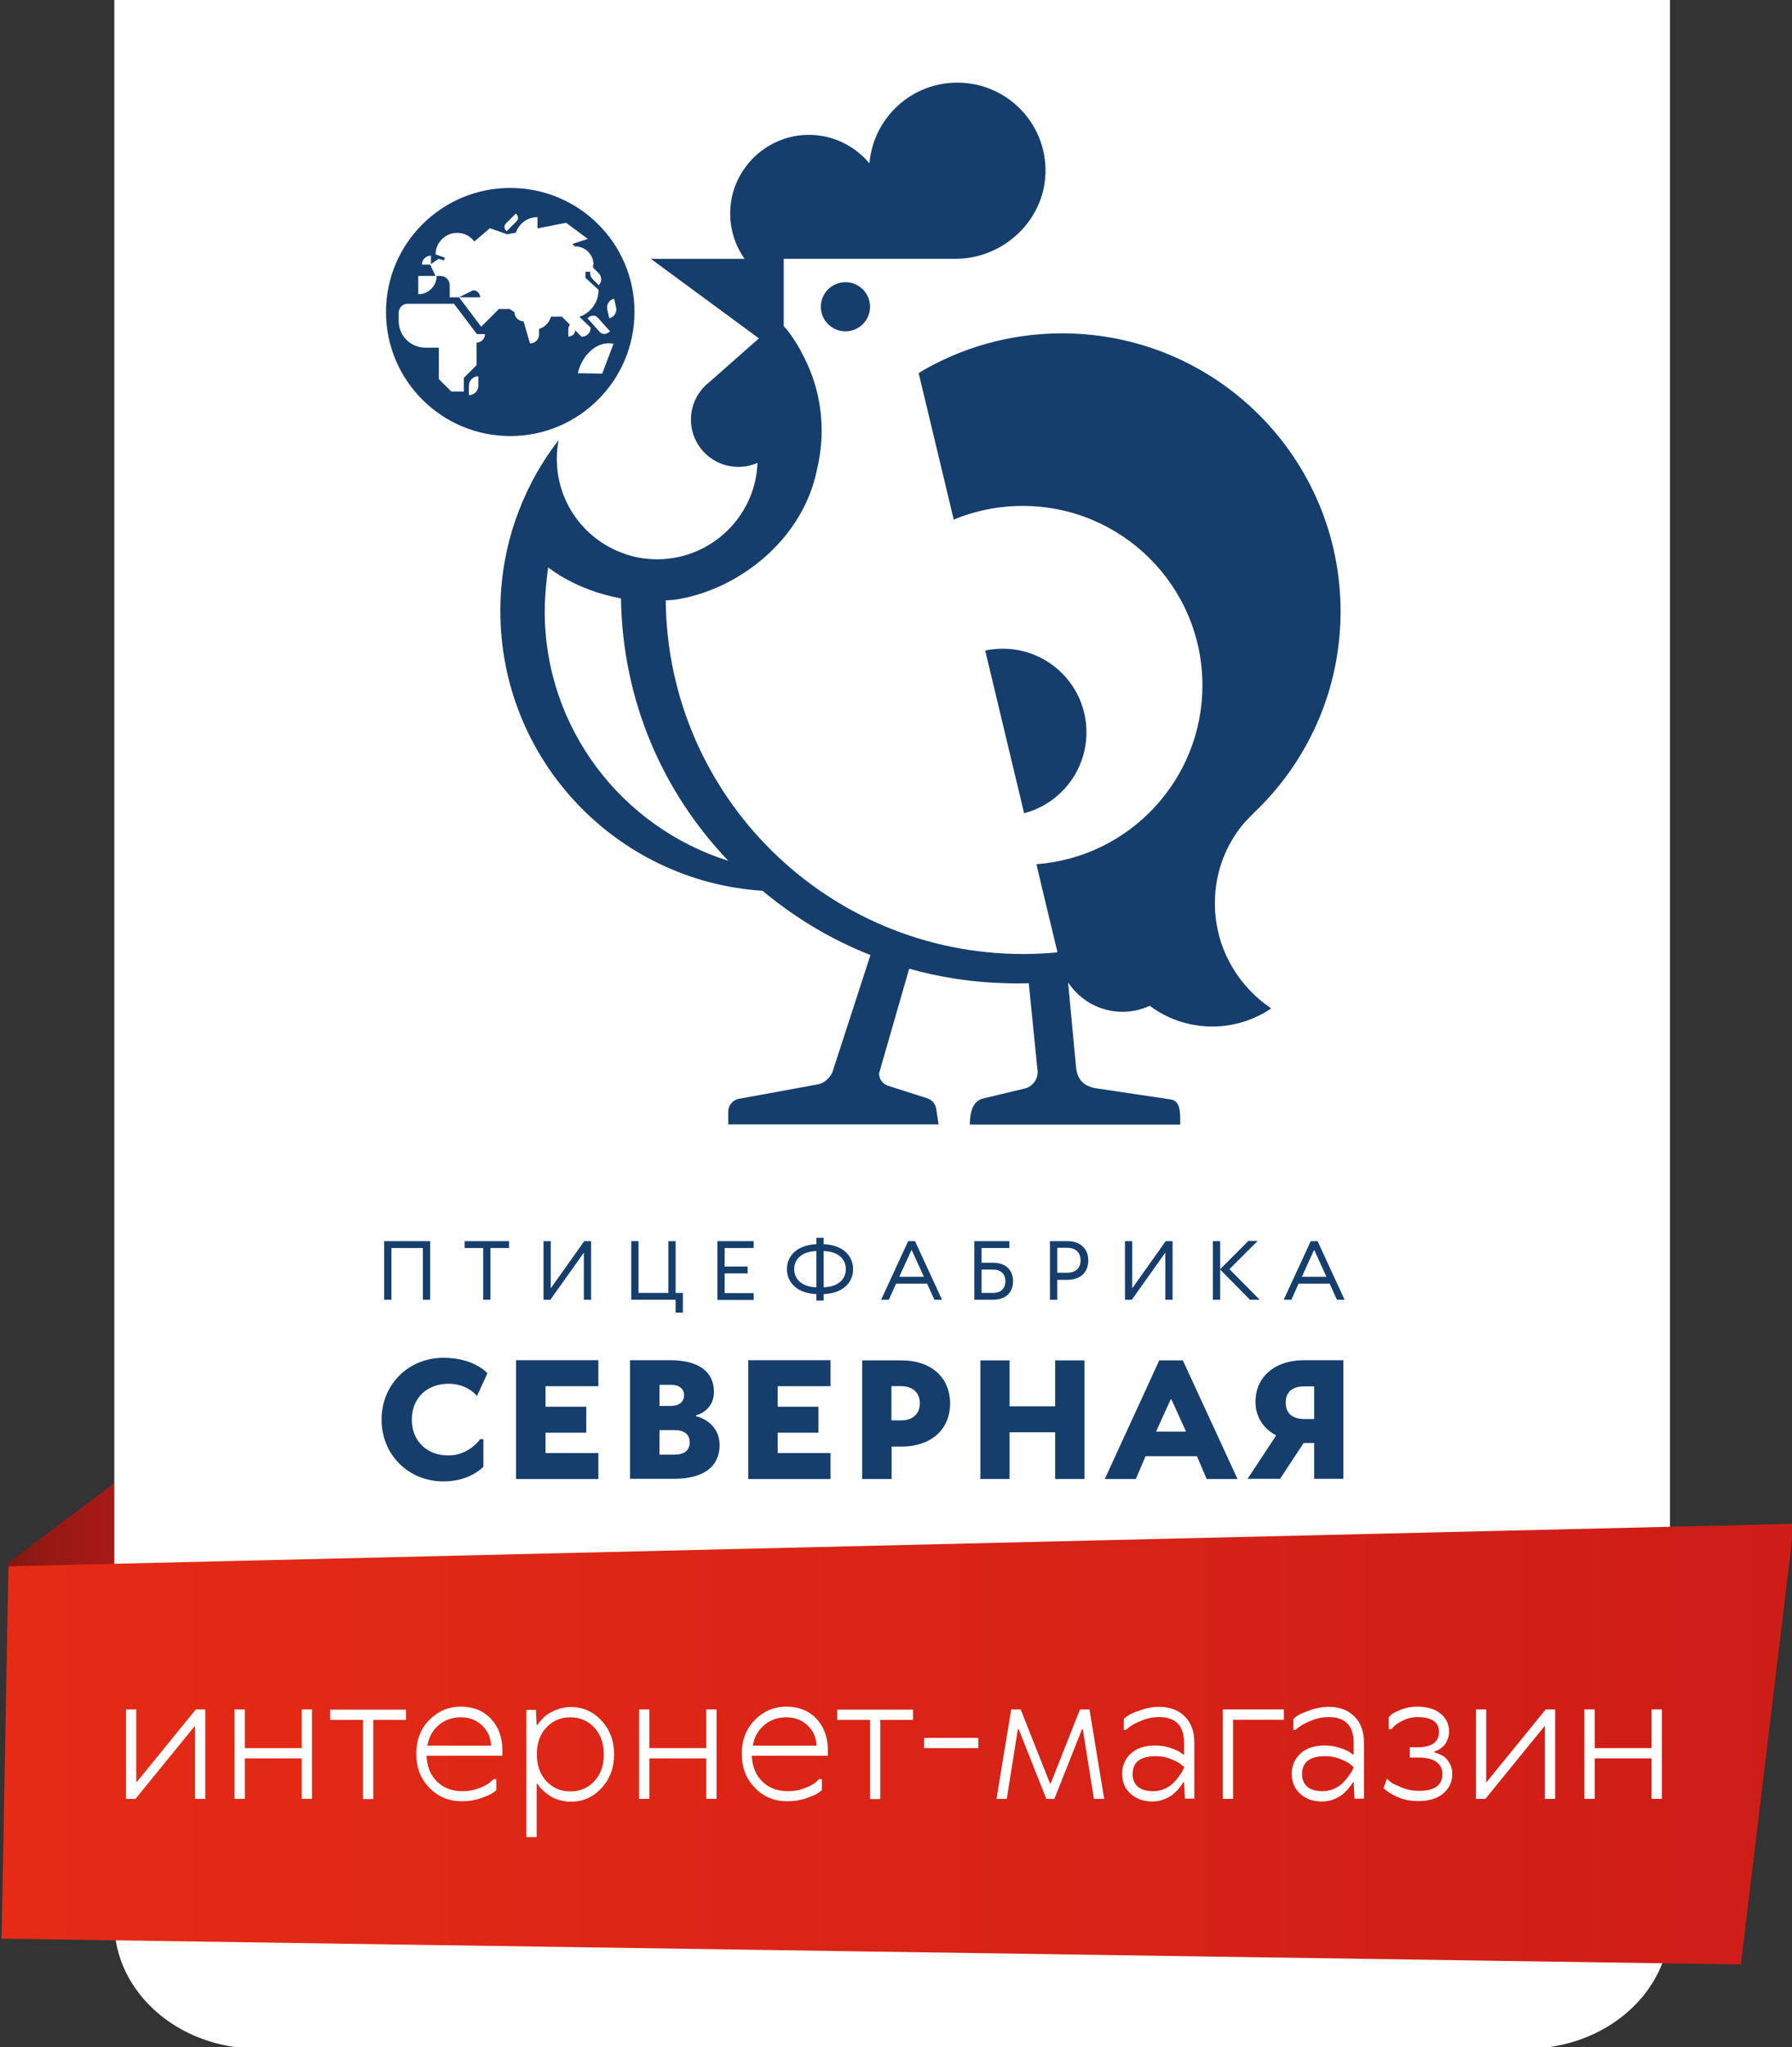 <svg width="120" height="137" viewBox="0 0 120 137" fill="none" xmlns="http://www.w3.org/2000/svg">
<rect x="0" y="0" width="120" height="137" fill="#333333" stroke="none"/>
<g clip-path="url(#clip0)">
<path fill-rule="evenodd" clip-rule="evenodd" d="M0.7 119.393C0.66 114.46 0.606 109.514 0.565 104.581C3.834 102.129 7.089 99.676 10.357 97.236C10.344 104.649 10.316 112.061 10.303 119.474C7.102 119.433 3.901 119.42 0.7 119.393Z" fill="url(#paint0_linear)"/>
<path d="M102.244 137.099H17.238C11.946 137.099 7.655 133.321 7.655 128.661V0H111.827V128.661C111.827 133.321 107.537 137.099 102.244 137.099Z" fill="white"/>
<path d="M120.131 101.979C80.276 102.922 40.421 103.879 0.565 104.822C0.417 113.124 0.255 121.44 0.106 129.742C38.935 130.321 77.75 130.887 116.579 131.467C117.768 121.628 118.943 111.803 120.131 101.979Z" fill="url(#paint1_linear)"/>
<path d="M13.058 120.386V115.494L9.074 120.386H8.439V114.402H9.128V119.295L13.112 114.402H13.747V120.386H13.058Z" fill="white"/>
<path d="M20.203 120.386V117.677H16.394V120.386H15.705V114.402H16.394V116.99H20.203V114.402H20.892V120.386H20.203Z" fill="white"/>
<path d="M24.295 115.101H22.107V114.414H27.185V115.101H24.997V120.398H24.308V115.101H24.295Z" fill="white"/>
<path d="M30.98 119.873C31.372 119.873 31.737 119.806 32.088 119.671C32.439 119.536 32.682 119.402 32.831 119.267L33.06 119.065H33.236V119.806C33.168 119.86 33.087 119.927 32.966 120.008C32.844 120.089 32.587 120.21 32.196 120.345C31.791 120.48 31.372 120.547 30.926 120.547C30.062 120.547 29.333 120.251 28.752 119.644C28.171 119.051 27.874 118.297 27.874 117.38C27.874 116.464 28.158 115.709 28.738 115.116C29.319 114.523 30.021 114.213 30.872 114.213C31.683 114.213 32.358 114.482 32.871 115.022C33.384 115.561 33.641 116.261 33.641 117.151V117.501H28.563C28.59 118.216 28.819 118.795 29.265 119.226C29.697 119.658 30.265 119.873 30.98 119.873ZM28.617 116.827H32.885C32.858 116.275 32.655 115.817 32.277 115.466C31.899 115.116 31.439 114.927 30.859 114.927C30.278 114.927 29.778 115.102 29.36 115.466C28.954 115.817 28.711 116.275 28.617 116.827Z" fill="white"/>
<path d="M35.883 114.402L35.937 115.44H35.991C36.004 115.413 36.031 115.372 36.072 115.318C36.112 115.265 36.193 115.17 36.328 115.022C36.464 114.874 36.612 114.752 36.774 114.658C36.936 114.564 37.152 114.456 37.409 114.375C37.666 114.281 37.949 114.24 38.233 114.24C39.03 114.24 39.705 114.537 40.272 115.143C40.839 115.75 41.123 116.504 41.123 117.407C41.123 118.31 40.839 119.065 40.272 119.672C39.705 120.278 39.03 120.575 38.233 120.575C37.936 120.575 37.666 120.534 37.409 120.453C37.152 120.372 36.936 120.265 36.774 120.157C36.612 120.035 36.464 119.928 36.342 119.806C36.221 119.685 36.126 119.591 36.072 119.496L35.991 119.375H35.937V122.947H35.248V114.429H35.883V114.402ZM36.585 115.615C36.153 116.073 35.95 116.666 35.95 117.407C35.95 118.149 36.166 118.742 36.585 119.2C37.017 119.658 37.544 119.887 38.192 119.887C38.841 119.887 39.381 119.658 39.8 119.2C40.232 118.742 40.434 118.149 40.434 117.407C40.434 116.666 40.218 116.073 39.8 115.615C39.367 115.157 38.841 114.928 38.192 114.928C37.544 114.928 37.004 115.157 36.585 115.615Z" fill="white"/>
<path d="M47.295 120.386V117.677H43.486V120.386H42.798V114.402H43.486V116.99H47.295V114.402H47.984V120.386H47.295Z" fill="white"/>
<path d="M52.778 119.873C53.17 119.873 53.535 119.806 53.886 119.671C54.237 119.536 54.48 119.402 54.629 119.267L54.858 119.065H55.034V119.806C54.966 119.86 54.885 119.927 54.764 120.008C54.642 120.089 54.386 120.21 53.994 120.345C53.589 120.48 53.17 120.547 52.724 120.547C51.86 120.547 51.131 120.251 50.55 119.644C49.969 119.051 49.672 118.297 49.672 117.38C49.672 116.464 49.956 115.709 50.536 115.116C51.117 114.523 51.819 114.213 52.67 114.213C53.481 114.213 54.156 114.482 54.669 115.022C55.182 115.561 55.439 116.261 55.439 117.151V117.501H50.347C50.374 118.216 50.604 118.795 51.05 119.226C51.482 119.658 52.063 119.873 52.778 119.873ZM50.415 116.827H54.683C54.656 116.275 54.453 115.817 54.075 115.466C53.697 115.116 53.238 114.927 52.657 114.927C52.076 114.927 51.576 115.102 51.158 115.466C50.753 115.817 50.496 116.275 50.415 116.827Z" fill="white"/>
<path d="M58.248 115.101H56.06V114.414H61.139V115.101H58.95V120.398H58.262V115.101H58.248Z" fill="white"/>
<path d="M61.881 116.99V116.303H65.514V116.99H61.881Z" fill="white"/>
<path d="M70.066 120.386L68.215 115.723H68.161L67.418 120.386H66.73L67.716 114.402H68.35L70.309 119.349H70.363L72.321 114.402H72.956L73.942 120.386H73.253L72.51 115.723H72.456L70.606 120.386H70.066Z" fill="white"/>
<path d="M77.615 114.227C78.331 114.227 78.912 114.442 79.344 114.873C79.776 115.305 79.979 115.898 79.979 116.639V120.372H79.344L79.29 119.281H79.236C79.222 119.308 79.195 119.361 79.155 119.415C79.115 119.469 79.033 119.577 78.912 119.725C78.79 119.874 78.642 119.995 78.507 120.116C78.358 120.224 78.169 120.332 77.926 120.426C77.683 120.52 77.426 120.561 77.156 120.561C76.562 120.561 76.076 120.386 75.698 120.035C75.319 119.685 75.144 119.254 75.144 118.715C75.144 118.148 75.346 117.704 75.738 117.34C76.13 116.989 76.67 116.814 77.345 116.814C77.71 116.814 78.047 116.868 78.372 116.976C78.696 117.084 78.939 117.192 79.074 117.299L79.29 117.448V116.639C79.29 115.493 78.736 114.914 77.615 114.914C77.237 114.914 76.859 114.981 76.494 115.13C76.116 115.278 75.846 115.413 75.657 115.561L75.373 115.776H75.252V115.035C75.319 114.968 75.414 114.9 75.549 114.806C75.671 114.712 75.941 114.604 76.359 114.456C76.764 114.307 77.197 114.227 77.615 114.227ZM77.224 119.874C77.494 119.874 77.75 119.82 77.993 119.712C78.237 119.604 78.426 119.469 78.588 119.308C78.736 119.146 78.871 118.998 78.979 118.836C79.101 118.674 79.182 118.553 79.222 118.445L79.304 118.27C79.249 118.216 79.168 118.148 79.074 118.068C78.979 117.987 78.763 117.865 78.439 117.731C78.115 117.596 77.764 117.529 77.399 117.529C76.359 117.529 75.846 117.933 75.846 118.741C75.846 119.092 75.968 119.375 76.197 119.577C76.427 119.766 76.764 119.874 77.224 119.874Z" fill="white"/>
<path d="M81.883 120.386V114.402H85.975V115.09H82.572V120.386H81.883Z" fill="white"/>
<path d="M88.974 114.227C89.689 114.227 90.27 114.442 90.702 114.873C91.134 115.305 91.337 115.898 91.337 116.639V120.372H90.702L90.648 119.281H90.594C90.581 119.308 90.554 119.361 90.513 119.415C90.473 119.469 90.392 119.577 90.27 119.725C90.148 119.874 90 119.995 89.865 120.116C89.716 120.224 89.527 120.332 89.284 120.426C89.041 120.52 88.784 120.561 88.514 120.561C87.92 120.561 87.434 120.386 87.056 120.035C86.677 119.685 86.502 119.254 86.502 118.715C86.502 118.148 86.704 117.704 87.096 117.34C87.488 116.989 88.028 116.814 88.703 116.814C89.068 116.814 89.406 116.868 89.73 116.976C90.054 117.084 90.297 117.192 90.432 117.299L90.648 117.448V116.639C90.648 115.493 90.094 114.914 88.974 114.914C88.595 114.914 88.217 114.981 87.853 115.13C87.474 115.278 87.204 115.413 87.015 115.561L86.732 115.776H86.61V115.035C86.677 114.968 86.772 114.9 86.907 114.806C87.029 114.712 87.299 114.604 87.718 114.456C88.123 114.307 88.541 114.227 88.974 114.227ZM88.568 119.874C88.838 119.874 89.095 119.82 89.338 119.712C89.581 119.604 89.77 119.469 89.932 119.308C90.081 119.146 90.216 118.998 90.324 118.836C90.446 118.674 90.527 118.553 90.567 118.445L90.648 118.27C90.594 118.216 90.513 118.148 90.419 118.068C90.324 117.987 90.108 117.865 89.784 117.731C89.46 117.596 89.109 117.529 88.744 117.529C87.704 117.529 87.191 117.933 87.191 118.741C87.191 119.092 87.312 119.375 87.542 119.577C87.772 119.766 88.123 119.874 88.568 119.874Z" fill="white"/>
<path d="M96.591 118.714C96.591 118.391 96.456 118.121 96.199 117.919C95.929 117.717 95.524 117.623 94.984 117.623H94.403V116.935H94.916C95.875 116.935 96.361 116.585 96.361 115.898C96.361 115.251 95.875 114.914 94.916 114.914C94.592 114.914 94.281 114.981 93.998 115.116C93.714 115.251 93.498 115.385 93.363 115.52L93.174 115.722H92.998V114.914C93.039 114.86 93.12 114.792 93.215 114.712C93.309 114.631 93.525 114.536 93.849 114.402C94.173 114.28 94.525 114.213 94.903 114.213C95.578 114.213 96.091 114.375 96.469 114.685C96.847 114.995 97.037 115.399 97.037 115.884C97.037 116.086 96.996 116.275 96.928 116.437C96.861 116.598 96.78 116.733 96.685 116.827C96.591 116.922 96.496 117.003 96.402 117.057C96.307 117.124 96.226 117.151 96.159 117.178L96.051 117.218V117.272C96.078 117.286 96.118 117.286 96.172 117.313C96.226 117.326 96.321 117.367 96.469 117.434C96.618 117.501 96.739 117.582 96.834 117.677C96.928 117.771 97.037 117.919 97.118 118.094C97.212 118.283 97.253 118.485 97.253 118.701C97.253 119.24 97.05 119.685 96.645 120.022C96.24 120.372 95.672 120.534 94.957 120.534C94.687 120.534 94.43 120.507 94.173 120.453C93.917 120.399 93.701 120.318 93.525 120.237C93.35 120.156 93.201 120.062 93.052 119.981C92.917 119.887 92.809 119.819 92.755 119.766L92.647 119.671L92.877 119.038C92.944 119.105 93.025 119.173 93.133 119.267C93.242 119.361 93.485 119.469 93.836 119.617C94.2 119.766 94.565 119.846 94.943 119.846C96.051 119.873 96.591 119.483 96.591 118.714Z" fill="white"/>
<path d="M103.452 120.386V115.494L99.468 120.386H98.833V114.402H99.522V119.295L103.506 114.402H104.14V120.386H103.452Z" fill="white"/>
<path d="M110.596 120.386V117.677H106.788V120.386H106.099V114.402H106.788V116.99H110.596V114.402H111.285V120.386H110.596Z" fill="white"/>
<path d="M56.614 22.173C57.524 22.173 58.262 21.437 58.262 20.529C58.262 19.621 57.524 18.885 56.614 18.885C55.704 18.885 54.966 19.621 54.966 20.529C54.966 21.437 55.704 22.173 56.614 22.173Z" fill="#163E6D"/>
<path d="M72.753 49.007C72.753 51.608 70.984 53.792 68.58 54.425L65.973 43.535C66.352 43.455 66.743 43.414 67.148 43.414C70.241 43.414 72.753 45.907 72.753 49.007Z" fill="#163E6D"/>
<path d="M81.383 61.164C81.356 60.935 81.356 60.692 81.356 60.45C81.356 60.153 81.37 59.856 81.397 59.573C81.572 57.875 82.261 56.312 83.315 55.072C83.423 54.951 84.071 54.277 84.3 54.075C87.677 50.705 89.77 46.056 89.77 40.921C89.77 30.638 81.424 22.309 71.119 22.309C67.608 22.309 64.312 23.279 61.516 24.964L63.866 34.775C65.284 34.182 66.851 33.859 68.485 33.859C75.13 33.859 80.519 39.236 80.519 45.867C80.519 52.188 75.616 57.377 69.404 57.835L69.795 59.493L70.727 63.374L70.741 63.414C70.768 63.522 70.795 63.617 70.795 63.738C70.052 63.805 69.296 63.846 68.526 63.846C55.371 63.846 44.702 53.266 44.58 40.18C44.864 40.166 45.148 40.153 45.418 40.099C49.658 39.371 53.805 35.975 54.71 31.419C54.71 31.406 54.71 31.406 54.71 31.406C54.912 30.57 55.02 29.708 55.02 28.818C55.02 27.551 54.804 26.325 54.399 25.193C54.034 24.182 53.319 22.726 52.481 21.823V17.322H63.974C67.283 17.322 70.079 14.613 70.011 11.311C69.957 8.103 67.324 5.529 64.109 5.529C61.017 5.529 58.478 7.901 58.221 10.934C57.154 9.653 55.506 8.885 53.683 9.047C51.171 9.276 49.132 11.311 48.916 13.831C48.808 15.139 49.172 16.352 49.861 17.322H43.581L50.82 22.645L47.444 25.624C47.389 25.665 47.335 25.718 47.281 25.759L47.227 25.813C46.633 26.392 46.269 27.187 46.269 28.077C46.269 29.829 47.687 31.244 49.442 31.244C49.901 31.244 50.334 31.15 50.725 30.974C50.604 34.317 48.011 37.039 44.729 37.39C44.513 37.417 44.297 37.43 44.081 37.43H44.013C43.176 37.43 42.379 37.282 41.65 36.999C39.097 36.042 37.287 33.589 37.287 30.718C37.287 30.287 37.328 29.869 37.409 29.452C36.274 30.907 35.356 32.551 34.694 34.317C34.64 34.452 34.6 34.587 34.546 34.721C33.87 36.648 33.506 38.724 33.506 40.894C33.506 50.84 41.258 58.98 51.063 59.614C53.21 61.406 55.641 62.875 58.289 63.913L55.736 71.77C55.533 72.188 55.169 72.485 54.791 72.566L49.483 73.536C49.078 73.603 48.767 73.967 48.767 74.385V75.248H62.853L62.691 74.196C62.637 73.873 62.421 73.617 62.111 73.509L59.464 72.66C59.099 72.539 58.856 72.202 58.869 71.824L60.882 64.83C62.948 65.409 65.122 65.746 67.351 65.8C67.553 65.8 67.756 65.814 67.959 65.814H67.999C68.31 65.814 68.607 65.814 68.891 65.8L69.485 71.716C69.498 72.229 69.161 72.687 68.674 72.835L65.798 73.522C65.15 73.711 64.947 74.398 64.947 75.261H79.033C79.033 74.466 79.074 73.684 78.385 73.576L73.415 72.835C72.551 72.7 72.118 72.229 72.051 71.353L71.524 65.746C72.308 66.932 73.644 67.714 75.171 67.714C75.819 67.714 76.44 67.566 76.994 67.309C78.155 68.186 79.614 68.698 81.181 68.698C82.639 68.698 84.003 68.253 85.124 67.485C83.044 66.083 81.599 63.792 81.383 61.164ZM36.477 40.907C36.477 39.587 36.706 37.969 36.706 37.969C36.706 37.969 38.543 39.506 41.582 40.045C41.69 46.891 44.364 52.983 48.767 57.606C41.65 55.368 36.477 48.738 36.477 40.907Z" fill="#163E6D"/>
<path d="M34.167 12.578C29.576 12.578 25.848 16.298 25.848 20.88C25.848 25.462 29.576 29.182 34.167 29.182C38.759 29.182 42.487 25.462 42.487 20.88C42.5 16.298 38.773 12.578 34.167 12.578ZM41.123 19.991L41.258 20.584C41.325 20.907 41.123 21.231 40.799 21.298L40.664 20.705C40.596 20.381 40.799 20.058 41.123 19.991ZM40.853 22.174C40.583 22.417 40.312 22.39 40.15 22.201L39.34 21.298C39.61 21.055 39.88 21.082 40.042 21.271L40.853 22.174ZM33.884 14.95L34.546 14.29C34.735 14.478 34.721 14.681 34.586 14.815L33.924 15.476C33.722 15.287 33.749 15.085 33.884 14.95ZM32.033 25.813C32.033 26.163 31.75 26.446 31.399 26.446V25.813C31.399 25.462 31.682 25.179 32.033 25.179V25.813ZM31.912 22.929V24.438L31.061 25.287V26.204H30.224L29.386 25.368V23.266H28.482C27.496 23.266 26.699 22.471 26.699 21.487V20.921C26.699 20.597 26.969 20.328 27.293 20.328H30.399L31.939 22.363H32.479C32.466 22.673 32.223 22.929 31.912 22.929ZM38.057 22.524V22.039C38.057 21.918 38.098 21.81 38.165 21.729L37.625 21.19H36.895C36.788 21.581 36.49 21.891 36.099 22.012V22.376C36.099 22.713 35.829 22.983 35.491 22.983L35.059 21.5C34.721 21.5 34.451 21.231 34.451 20.894L34.127 20.678H33.411L32.223 21.864L30.737 19.896H32.155C32.155 19.64 31.939 19.425 31.682 19.425L30.737 19.896H30.116V19.088C30.116 18.751 29.846 18.468 29.494 18.468H29.238C29.238 19.142 28.684 19.694 28.009 19.694V18.468H29.17L28.806 17.713H28.252C28.252 17.376 28.522 17.107 28.86 17.107V17.673L29.373 17.322L29.724 17.43L29.792 17.241L29.17 17.026C29.17 16.23 29.819 15.584 30.615 15.584C31.088 15.584 31.507 15.813 31.763 16.163L32.803 15.274L33.965 15.678L34.546 15.57C34.748 14.964 35.315 14.532 35.991 14.532V15.287L37.908 14.91L39.367 15.988L38.327 16.325L38.516 16.514V16.487C39.191 16.487 39.745 17.039 39.745 17.713H39.718V17.915L40.096 18.293C40.312 18.508 40.312 18.872 40.096 19.088L39.691 18.683C39.556 18.549 39.502 18.36 39.529 18.185H39.205V18.589L40.083 19.398C40.083 20.233 39.543 20.948 38.8 21.204L39.556 21.931C39.556 22.268 39.286 22.538 38.948 22.538L38.516 22.107C38.516 22.336 38.314 22.524 38.057 22.524ZM40.326 25.004L38.692 24.977C39.002 23.657 40.083 22.78 41.082 23.01L40.326 25.004Z" fill="#163E6D"/>
<path d="M28.806 86.984H28.319V83.521H26.212V86.984H25.726V83.062H28.806V86.984Z" fill="#163E6D"/>
<path d="M34.087 83.062V83.521H32.844V86.984H32.358V83.521H31.115V83.062H34.087Z" fill="#163E6D"/>
<path d="M39.583 86.984H39.097V83.831L36.855 86.984H36.396V83.062H36.882V86.216L39.124 83.062H39.583V86.984Z" fill="#163E6D"/>
<path d="M42.271 83.062H42.757V86.526H44.756V83.062H45.242V86.526H45.728V87.847H45.242V86.984H42.271V83.062Z" fill="#163E6D"/>
<path d="M48.038 83.062H50.469V83.521H48.524V84.761H50.063V85.219H48.524V86.54H50.469V86.998H48.038V83.062Z" fill="#163E6D"/>
<path d="M54.669 86.608C53.4 86.554 52.697 85.853 52.697 84.936C52.697 84.02 53.4 83.319 54.669 83.265V82.834H55.155V83.265C56.425 83.319 57.127 84.02 57.127 84.936C57.127 85.853 56.425 86.554 55.155 86.608V87.039H54.669V86.608ZM54.669 83.724C53.697 83.751 53.184 84.263 53.184 84.936C53.184 85.61 53.697 86.123 54.669 86.149V83.724ZM55.155 86.149C56.128 86.123 56.641 85.61 56.641 84.936C56.641 84.263 56.128 83.751 55.155 83.724V86.149Z" fill="#163E6D"/>
<path d="M60.004 85.906L59.518 86.984H59.004L60.814 83.062H61.273L63.083 86.984H62.57L62.084 85.906H60.004ZM61.057 83.669H61.03L60.22 85.448H61.868L61.057 83.669Z" fill="#163E6D"/>
<path d="M65.73 84.505H66.486C67.351 84.505 67.837 84.99 67.837 85.745C67.837 86.499 67.351 86.984 66.486 86.984H65.244V83.062H67.594V83.521H65.73V84.505ZM65.73 86.526H66.486C67.027 86.526 67.324 86.23 67.324 85.745C67.324 85.259 67.027 84.963 66.486 84.963H65.73V86.526Z" fill="#163E6D"/>
<path d="M70.795 86.984H70.309V83.062H71.47C72.362 83.062 72.875 83.575 72.875 84.356C72.875 85.138 72.362 85.65 71.47 85.65H70.795V86.984ZM70.795 85.178H71.47C72.037 85.178 72.361 84.855 72.361 84.343C72.361 83.831 72.037 83.507 71.47 83.507H70.795V85.178Z" fill="#163E6D"/>
<path d="M78.52 86.984H78.034V83.831L75.792 86.984H75.333V83.062H75.819V86.216L78.061 83.062H78.52V86.984Z" fill="#163E6D"/>
<path d="M81.707 84.936L83.598 83.049H84.219L82.329 84.936L84.355 86.984H83.706L81.707 84.963V86.984H81.221V83.062H81.707V84.936Z" fill="#163E6D"/>
<path d="M86.961 85.906L86.475 86.984H85.962L87.772 83.062H88.231L90.041 86.984H89.527L89.041 85.906H86.961ZM88.015 83.669H87.988L87.177 85.448H88.825L88.015 83.669Z" fill="#163E6D"/>
<path d="M30.035 97.404C31.399 97.404 32.155 96.312 32.155 96.312H32.371V98.158C32.371 98.158 31.493 99.142 29.697 99.142C27.347 99.142 25.551 97.35 25.551 95.005C25.551 92.66 27.347 90.867 29.697 90.867C31.763 90.867 32.641 91.905 32.641 91.905L31.939 93.428C31.939 93.428 31.345 92.606 30.035 92.606C28.563 92.606 27.577 93.59 27.577 95.005C27.577 96.42 28.563 97.404 30.035 97.404Z" fill="#163E6D"/>
<path d="M34.559 91.029H40.069V92.768H36.531V94.143H39.259V95.881H36.531V97.242H40.069V98.981H34.559V91.029Z" fill="#163E6D"/>
<path d="M44.864 91.029C46.93 91.029 47.808 91.905 47.808 93.145C47.808 94.453 46.606 94.722 46.606 94.722V94.776C46.606 94.776 48.186 95.1 48.186 96.73C48.186 98.037 47.254 98.967 45.134 98.967H42.19V91.029H44.864ZM44.161 92.674V94.089H44.931C45.472 94.089 45.809 93.819 45.809 93.374C45.809 92.943 45.485 92.674 44.931 92.674H44.161ZM44.161 97.35H45.147C45.796 97.35 46.187 97.081 46.187 96.528C46.187 95.975 45.809 95.706 45.147 95.706H44.161V97.35Z" fill="#163E6D"/>
<path d="M50.104 91.029H55.614V92.768H52.076V94.143H54.804V95.881H52.076V97.242H55.614V98.981H50.104V91.029Z" fill="#163E6D"/>
<path d="M59.693 98.979H57.735V91.041H60.355C62.421 91.041 63.623 92.24 63.623 93.925C63.623 95.61 62.421 96.809 60.355 96.809H59.707V98.979H59.693ZM59.693 95.057H60.342C61.111 95.057 61.597 94.626 61.597 93.912C61.597 93.197 61.111 92.766 60.342 92.766H59.693V95.057Z" fill="#163E6D"/>
<path d="M72.618 98.979H70.659V95.852H67.607V98.979H65.649V91.041H67.607V94.114H70.659V91.041H72.618V98.979Z" fill="#163E6D"/>
<path d="M76.71 97.456L76.062 98.979H73.982L77.629 91.041H79.209L82.869 98.979H80.802L80.154 97.456H76.71ZM78.398 93.642L77.413 95.812H79.425L78.439 93.642H78.398Z" fill="#163E6D"/>
<path d="M85.435 96.097V96.043C85.435 96.043 84.071 95.45 84.071 93.806C84.071 92.229 85.273 91.029 87.339 91.029H89.959V98.967H88.001V96.569H87.299L85.718 98.967H83.544L85.435 96.097ZM88.001 92.781H87.353C86.529 92.781 86.097 93.159 86.097 93.873C86.097 94.574 86.529 94.965 87.353 94.965H88.001V92.781Z" fill="#163E6D"/>
</g>
<defs>
<linearGradient id="paint0_linear" x1="0.575" y1="108.344" x2="10.363" y2="108.344" gradientUnits="userSpaceOnUse">
<stop stop-color="#831811"/>
<stop offset="0.197" stop-color="#911913"/>
<stop offset="0.453" stop-color="#9F1915"/>
<stop offset="0.717" stop-color="#A81916"/>
<stop offset="1" stop-color="#AB1917"/>
</linearGradient>
<linearGradient id="paint1_linear" x1="0.106" y1="116.718" x2="120.131" y2="116.718" gradientUnits="userSpaceOnUse">
<stop stop-color="#E52B16"/>
<stop offset="1" stop-color="#CE1D17"/>
</linearGradient>
<clipPath id="clip0">
<rect width="120" height="137" fill="white"/>
</clipPath>
</defs>
</svg>
